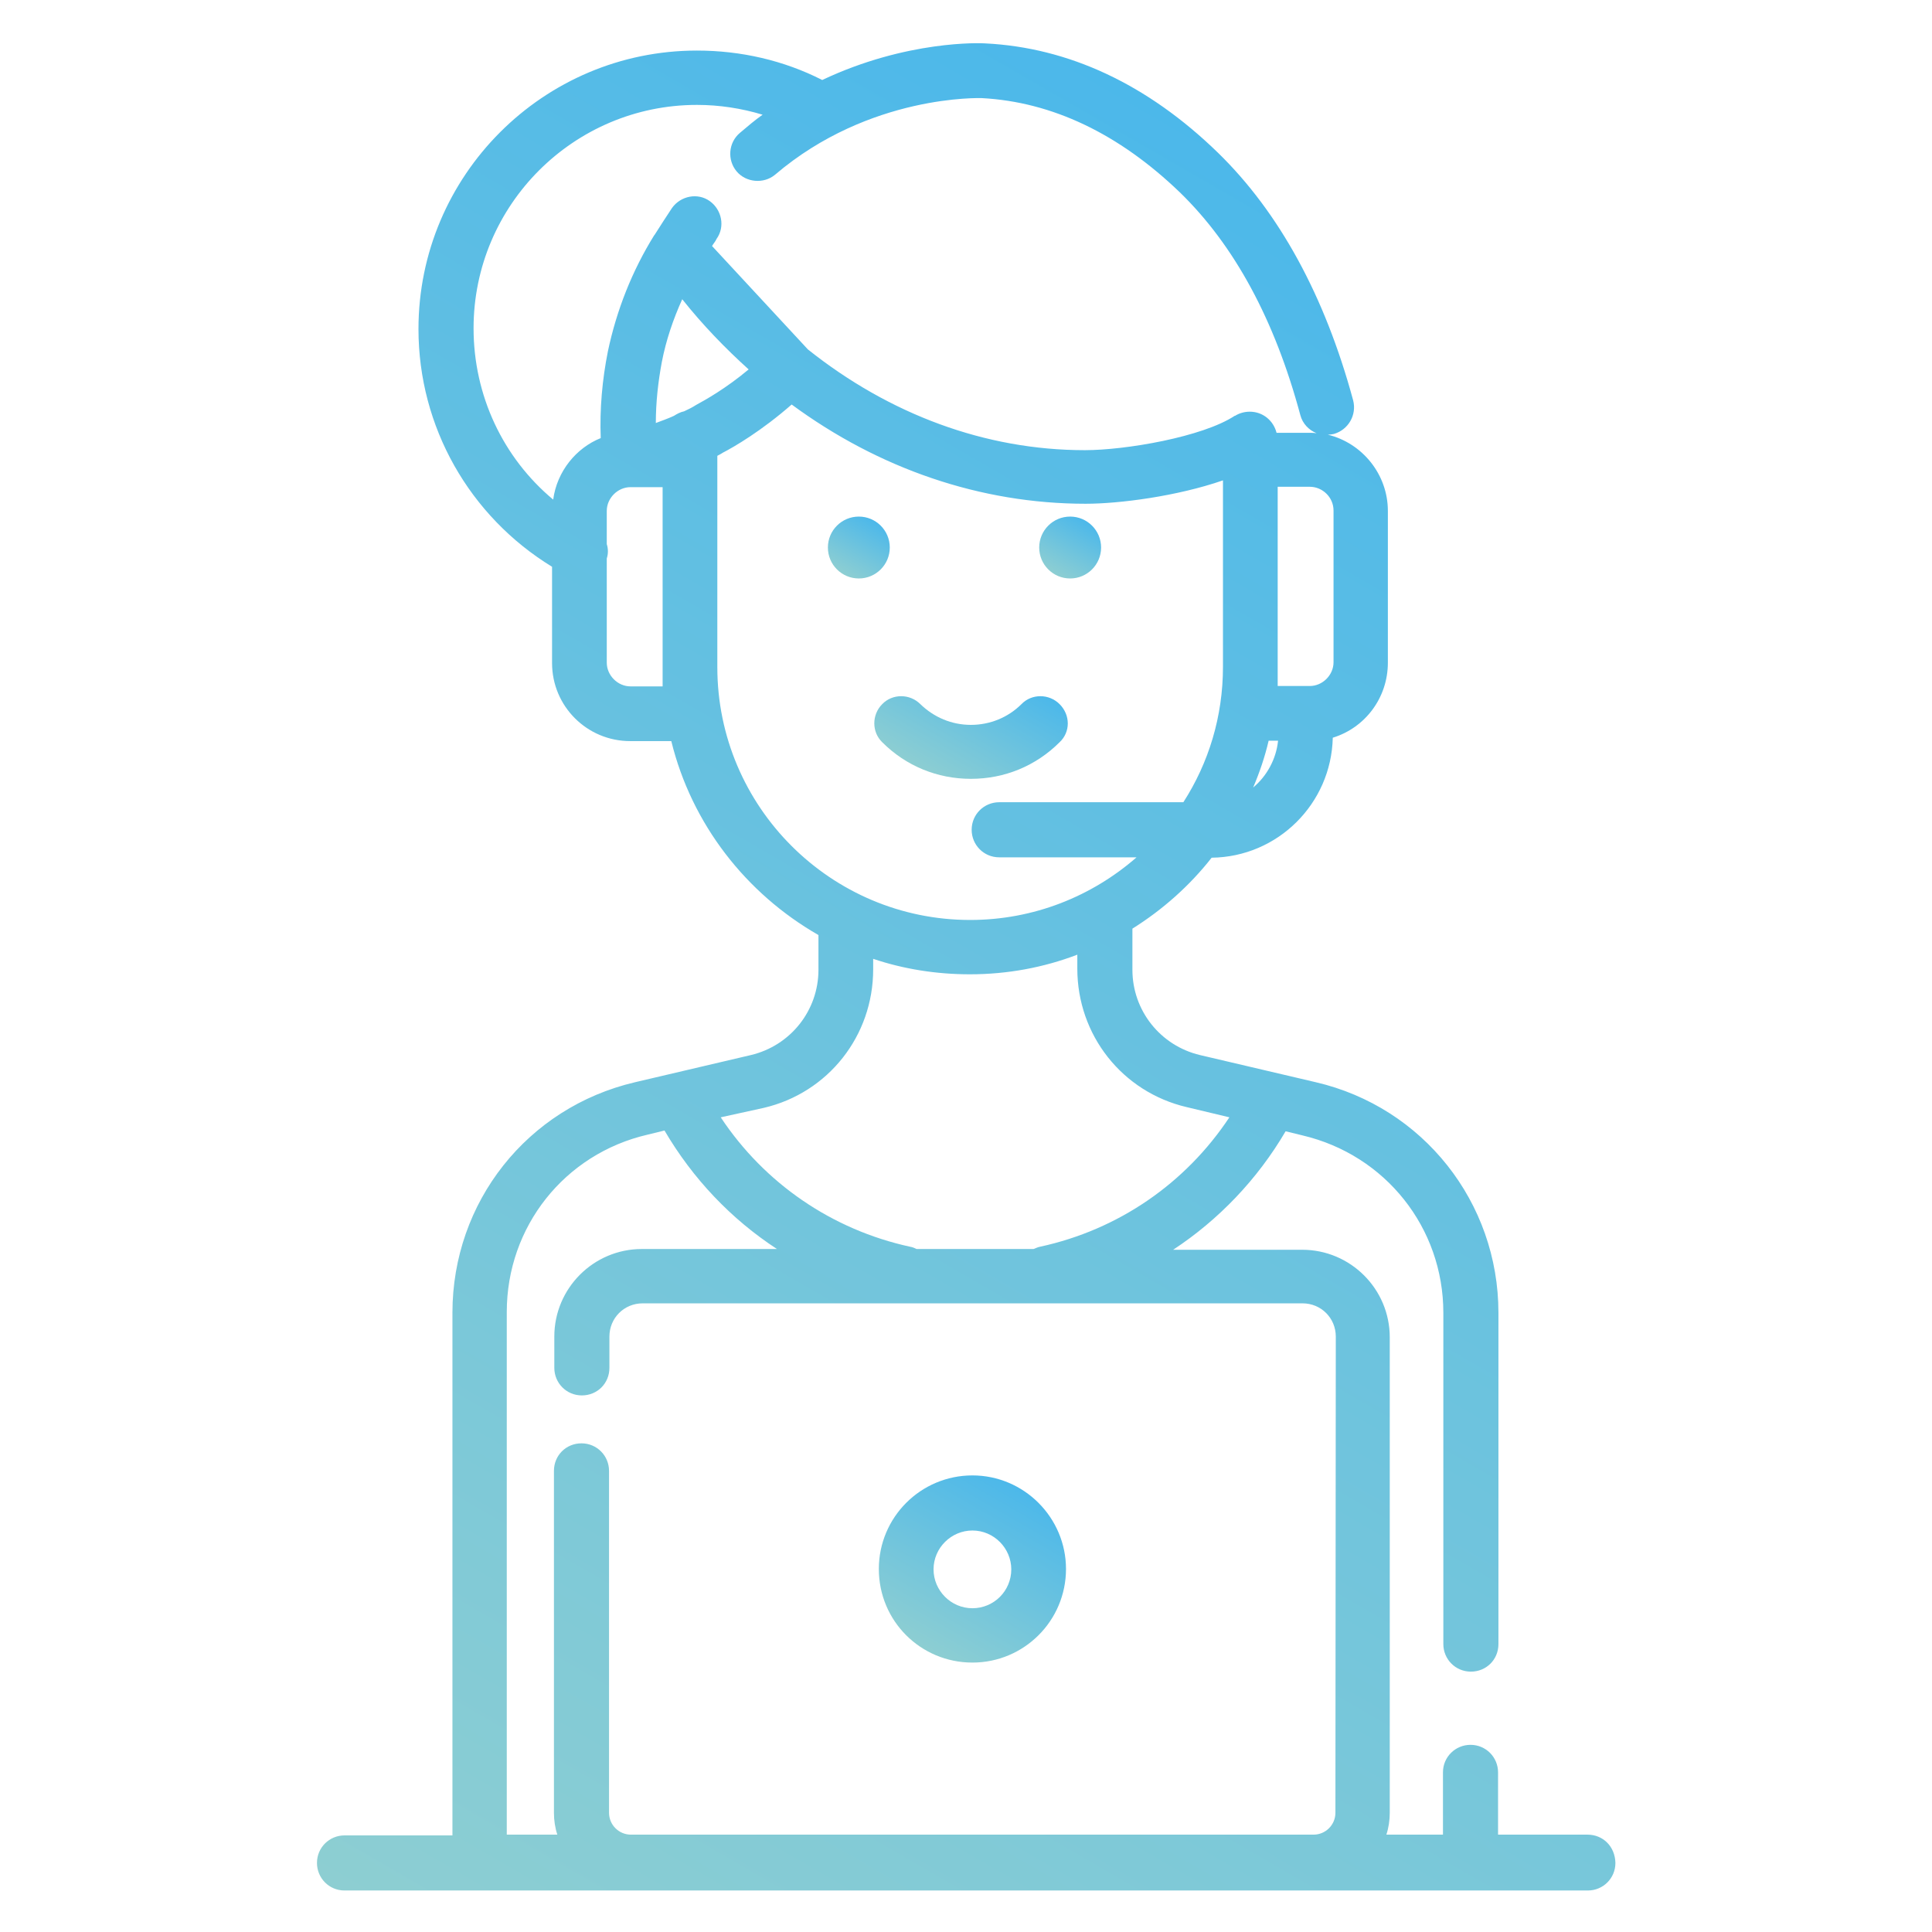 <?xml version="1.0" encoding="utf-8"?>
<!-- Generator: Adobe Illustrator 21.0.0, SVG Export Plug-In . SVG Version: 6.00 Build 0)  -->
<svg version="1.1" id="Capa_1" xmlns="http://www.w3.org/2000/svg" xmlns:xlink="http://www.w3.org/1999/xlink" x="0px" y="0px"
	 viewBox="0 0 512 512" style="enable-background:new 0 0 512 512;" xml:space="preserve">
<style type="text/css">
	.st0{fill:url(#SVGID_1_);}
	.st1{fill:url(#SVGID_2_);}
	.st2{fill:url(#SVGID_3_);}
	.st3{fill:url(#SVGID_4_);}
	.st4{fill:url(#SVGID_5_);}
</style>
<g>
	<g>
		
			<linearGradient id="SVGID_1_" gradientUnits="userSpaceOnUse" x1="223.511" y1="361.821" x2="231.74" y2="376.075" gradientTransform="matrix(1 0 0 -1 0 514)">
			<stop  offset="0" style="stop-color:#8DCED2"/>
			<stop  offset="1" style="stop-color:#4CB8EA"/>
		</linearGradient>
		<circle class="st0" cx="227.6" cy="145.1" r="8.2"/>
	</g>
</g>
<g>
	<g>
		
			<linearGradient id="SVGID_2_" gradientUnits="userSpaceOnUse" x1="279.492" y1="361.796" x2="287.721" y2="376.051" gradientTransform="matrix(1 0 0 -1 0 514)">
			<stop  offset="0" style="stop-color:#8DCED2"/>
			<stop  offset="1" style="stop-color:#4CB8EA"/>
		</linearGradient>
		<circle class="st1" cx="283.6" cy="145.1" r="8.2"/>
	</g>
</g>
<g>
	<g>
		
			<linearGradient id="SVGID_3_" gradientUnits="userSpaceOnUse" x1="245.324" y1="76.664" x2="270.117" y2="119.606" gradientTransform="matrix(1 0 0 -1 0 514)">
			<stop  offset="0" style="stop-color:#8DCED2"/>
			<stop  offset="1" style="stop-color:#4CB8EA"/>
		</linearGradient>
		<path class="st2" d="M257.7,391c-13.7,0-24.8,11.1-24.8,24.8c0,13.8,11.1,24.8,24.8,24.8c13.7,0,24.8-11.1,24.8-24.8
			C282.5,402.2,271.4,391,257.7,391z M257.7,426.2c-5.7,0-10.3-4.7-10.3-10.3c0-5.7,4.7-10.3,10.3-10.3c5.7,0,10.3,4.7,10.3,10.3
			C268,421.6,263.4,426.2,257.7,426.2z"/>
	</g>
</g>
<g>
	<g>
		
			<linearGradient id="SVGID_4_" gradientUnits="userSpaceOnUse" x1="129.465" y1="-9.806" x2="388.89" y2="439.532" gradientTransform="matrix(1 0 0 -1 0 514)">
			<stop  offset="0" style="stop-color:#8DCED2"/>
			<stop  offset="1" style="stop-color:#4CB8EA"/>
		</linearGradient>
		<path class="st3" d="M420.7,486.2H397v-16.5c0-4-3.2-7.3-7.3-7.3c-4,0-7.3,3.2-7.3,7.3v16.5h-15c0.6-1.8,0.9-3.8,0.9-5.8v-126
			c0-12.8-10.4-23.2-23.2-23.2h-34.2c12-7.9,22.3-18.6,29.8-31.4l4.5,1.1c22,5.2,37.3,24.5,37.3,47v87.8c0,4,3.2,7.3,7.3,7.3
			s7.3-3.2,7.3-7.3v-87.8c0-29.3-20-54.5-48.4-61.1l-30.7-7.2c-10.5-2.5-17.9-11.8-17.9-22.6v-10.9c8-5,15.2-11.4,21-18.8
			c17.5-0.2,31.7-14.3,32.1-31.8c8.5-2.6,14.6-10.5,14.6-19.9v-40.2c0-9.7-6.8-18-15.9-20.2c0.5,0,1.1-0.1,1.6-0.2
			c3.8-1.1,6.1-5,5.1-8.9c-7.5-27.7-19.6-49.8-35.8-65.6c-18.7-18.2-39.6-27.9-61.7-29c-1.1-0.1-20.8-0.9-43.2,9.7
			c-10.2-5.2-21.6-7.8-33.2-7.8c-40.7,0-73.8,33.1-73.8,73.8c0,25.9,13.5,49.6,35.4,63v25.5c0,11.5,9.3,20.7,20.7,20.7h10.9
			c5.4,22,19.8,40.4,39,51.4v9.2c0,10.8-7.4,20.1-17.9,22.6l-30.7,7.2c-28.6,6.7-48.4,31.8-48.4,61.1v138.5H91.3
			c-4,0-7.3,3.2-7.3,7.3c0,4,3.2,7.3,7.3,7.3h35.9h40h180.9h41.7h31c4,0,7.3-3.2,7.3-7.3C428,489.3,424.8,486.2,420.7,486.2z
			 M332.1,208.7c1.7-4,3.1-8.1,4.1-12.4h2.5C338.2,201.2,335.7,205.7,332.1,208.7z M353.4,135.3v40.2c0,3.4-2.9,6.3-6.3,6.3h-8.5
			v-5.1V129h8.5C350.5,129,353.4,131.8,353.4,135.3z M146.6,132.4c-13.3-11.1-21.1-27.6-21.1-45.4c0-32.7,26.6-59.2,59.2-59.2
			c5.9,0,11.8,0.9,17.4,2.6c-2,1.4-4,3.1-6,4.8c-3.1,2.6-3.4,7.2-0.9,10.2s7.2,3.4,10.2,0.9C230.5,24.9,260,26,260.2,26
			c18.6,1,36.3,9.4,52.5,25c14.4,14,25.1,33.7,31.9,59c0.6,2.3,2.3,4,4.3,4.8c-0.7-0.1-1.3-0.1-1.9-0.1h-8.7
			c-0.8-3.2-3.6-5.6-7.1-5.6c-1.4,0-2.8,0.4-3.9,1.1c0,0,0,0-0.1,0c-8.5,5.6-28.9,9.1-39.7,9.1c-26.4,0-51.8-9.5-73.4-26.7
			l-25.4-27.4c0.4-0.7,0.9-1.2,1.2-1.9c2.3-3.2,1.4-7.7-1.8-10c-3.2-2.3-7.7-1.4-10,1.8c-1.5,2.3-3.1,4.7-4.6,7.1l0,0l0,0
			c0,0,0,0.1-0.1,0.1l0,0c-5.9,9.5-10,19.9-12.3,30.8c-1.5,7.5-2.2,15.3-1.9,23C152.7,118.7,147.6,124.9,146.6,132.4z M175.6,176.8
			v5.1h-8.5c-3.4,0-6.3-2.9-6.3-6.3v-27.6c0.4-1.2,0.4-2.6,0-3.8v-8.8c0-3.4,2.9-6.3,6.3-6.3h8.5V176.8z M181.3,109
			c-1,0.2-1.9,0.7-2.7,1.2c-1.5,0.7-3.2,1.3-4.8,1.9c0-5.4,0.6-10.9,1.6-16.2c1.1-5.7,3-11.3,5.4-16.6c5.4,6.8,11.4,13,17.6,18.6
			c-6.1,5.1-11.5,8.1-13.9,9.4C183.6,107.9,182.4,108.5,181.3,109z M190.1,176.8v-55v-1c0.5-0.3,1-0.5,1.4-0.8
			c3.1-1.6,10.3-5.8,18.3-12.8c23.1,17,50,26.3,77.9,26.3c9,0,24.3-2,36.4-6.2v49.4c0,13.2-3.8,25.5-10.5,35.9h-48.8
			c-4,0-7.3,3.2-7.3,7.3c0,4,3.2,7.3,7.3,7.3h36.4c-11.8,10.3-27.2,16.6-44.1,16.6C220.2,243.8,190.1,213.8,190.1,176.8z
			 M202.4,293.6c17.1-4,29-19.1,29-36.7v-2.8c8,2.7,16.7,4.1,25.6,4.1c10,0,19.6-1.8,28.5-5.2v3.7c0,17.6,11.9,32.7,29,36.7
			l11.3,2.7c-11.6,17.5-29.4,29.8-50.2,34.3c-0.6,0.1-1.1,0.4-1.7,0.6h-31c-0.6-0.3-1.1-0.5-1.7-0.6c-20.7-4.5-38.6-16.8-50.2-34.3
			L202.4,293.6z M353.9,480.4c0,3.2-2.6,5.8-5.8,5.8H167.2c-3.2,0-5.8-2.6-5.8-5.8v-90.6c0-4-3.2-7.3-7.3-7.3s-7.3,3.2-7.3,7.3v90.6
			c0,2,0.3,4,0.9,5.8h-13.4V347.7c0-22.6,15.3-41.9,37.3-47l4.5-1.1c7.5,12.8,17.7,23.5,29.8,31.4h-35.8
			c-12.8,0-23.2,10.4-23.2,23.2v8.3c0,4,3.2,7.3,7.3,7.3s7.3-3.2,7.3-7.3v-8.3c0-4.9,3.9-8.8,8.8-8.8h174.9c4.9,0,8.8,3.9,8.8,8.8
			L353.9,480.4L353.9,480.4z"/>
	</g>
</g>
<g>
	<g>
		
			<linearGradient id="SVGID_5_" gradientUnits="userSpaceOnUse" x1="248.707" y1="307.321" x2="265.544" y2="336.483" gradientTransform="matrix(1 0 0 -1 0 514)">
			<stop  offset="0" style="stop-color:#8DCED2"/>
			<stop  offset="1" style="stop-color:#4CB8EA"/>
		</linearGradient>
		<path class="st4" d="M280.8,186.6c-2.8-2.8-7.4-2.8-10.1,0c-3.5,3.5-8.3,5.5-13.4,5.5s-9.8-2-13.4-5.5c-2.8-2.8-7.4-2.8-10.1,0
			c-2.8,2.8-2.8,7.4,0,10.1c6.3,6.3,14.6,9.7,23.5,9.7c8.9,0,17.2-3.4,23.5-9.7C283.7,194,283.7,189.5,280.8,186.6z"/>
	</g>
</g>
</svg>
